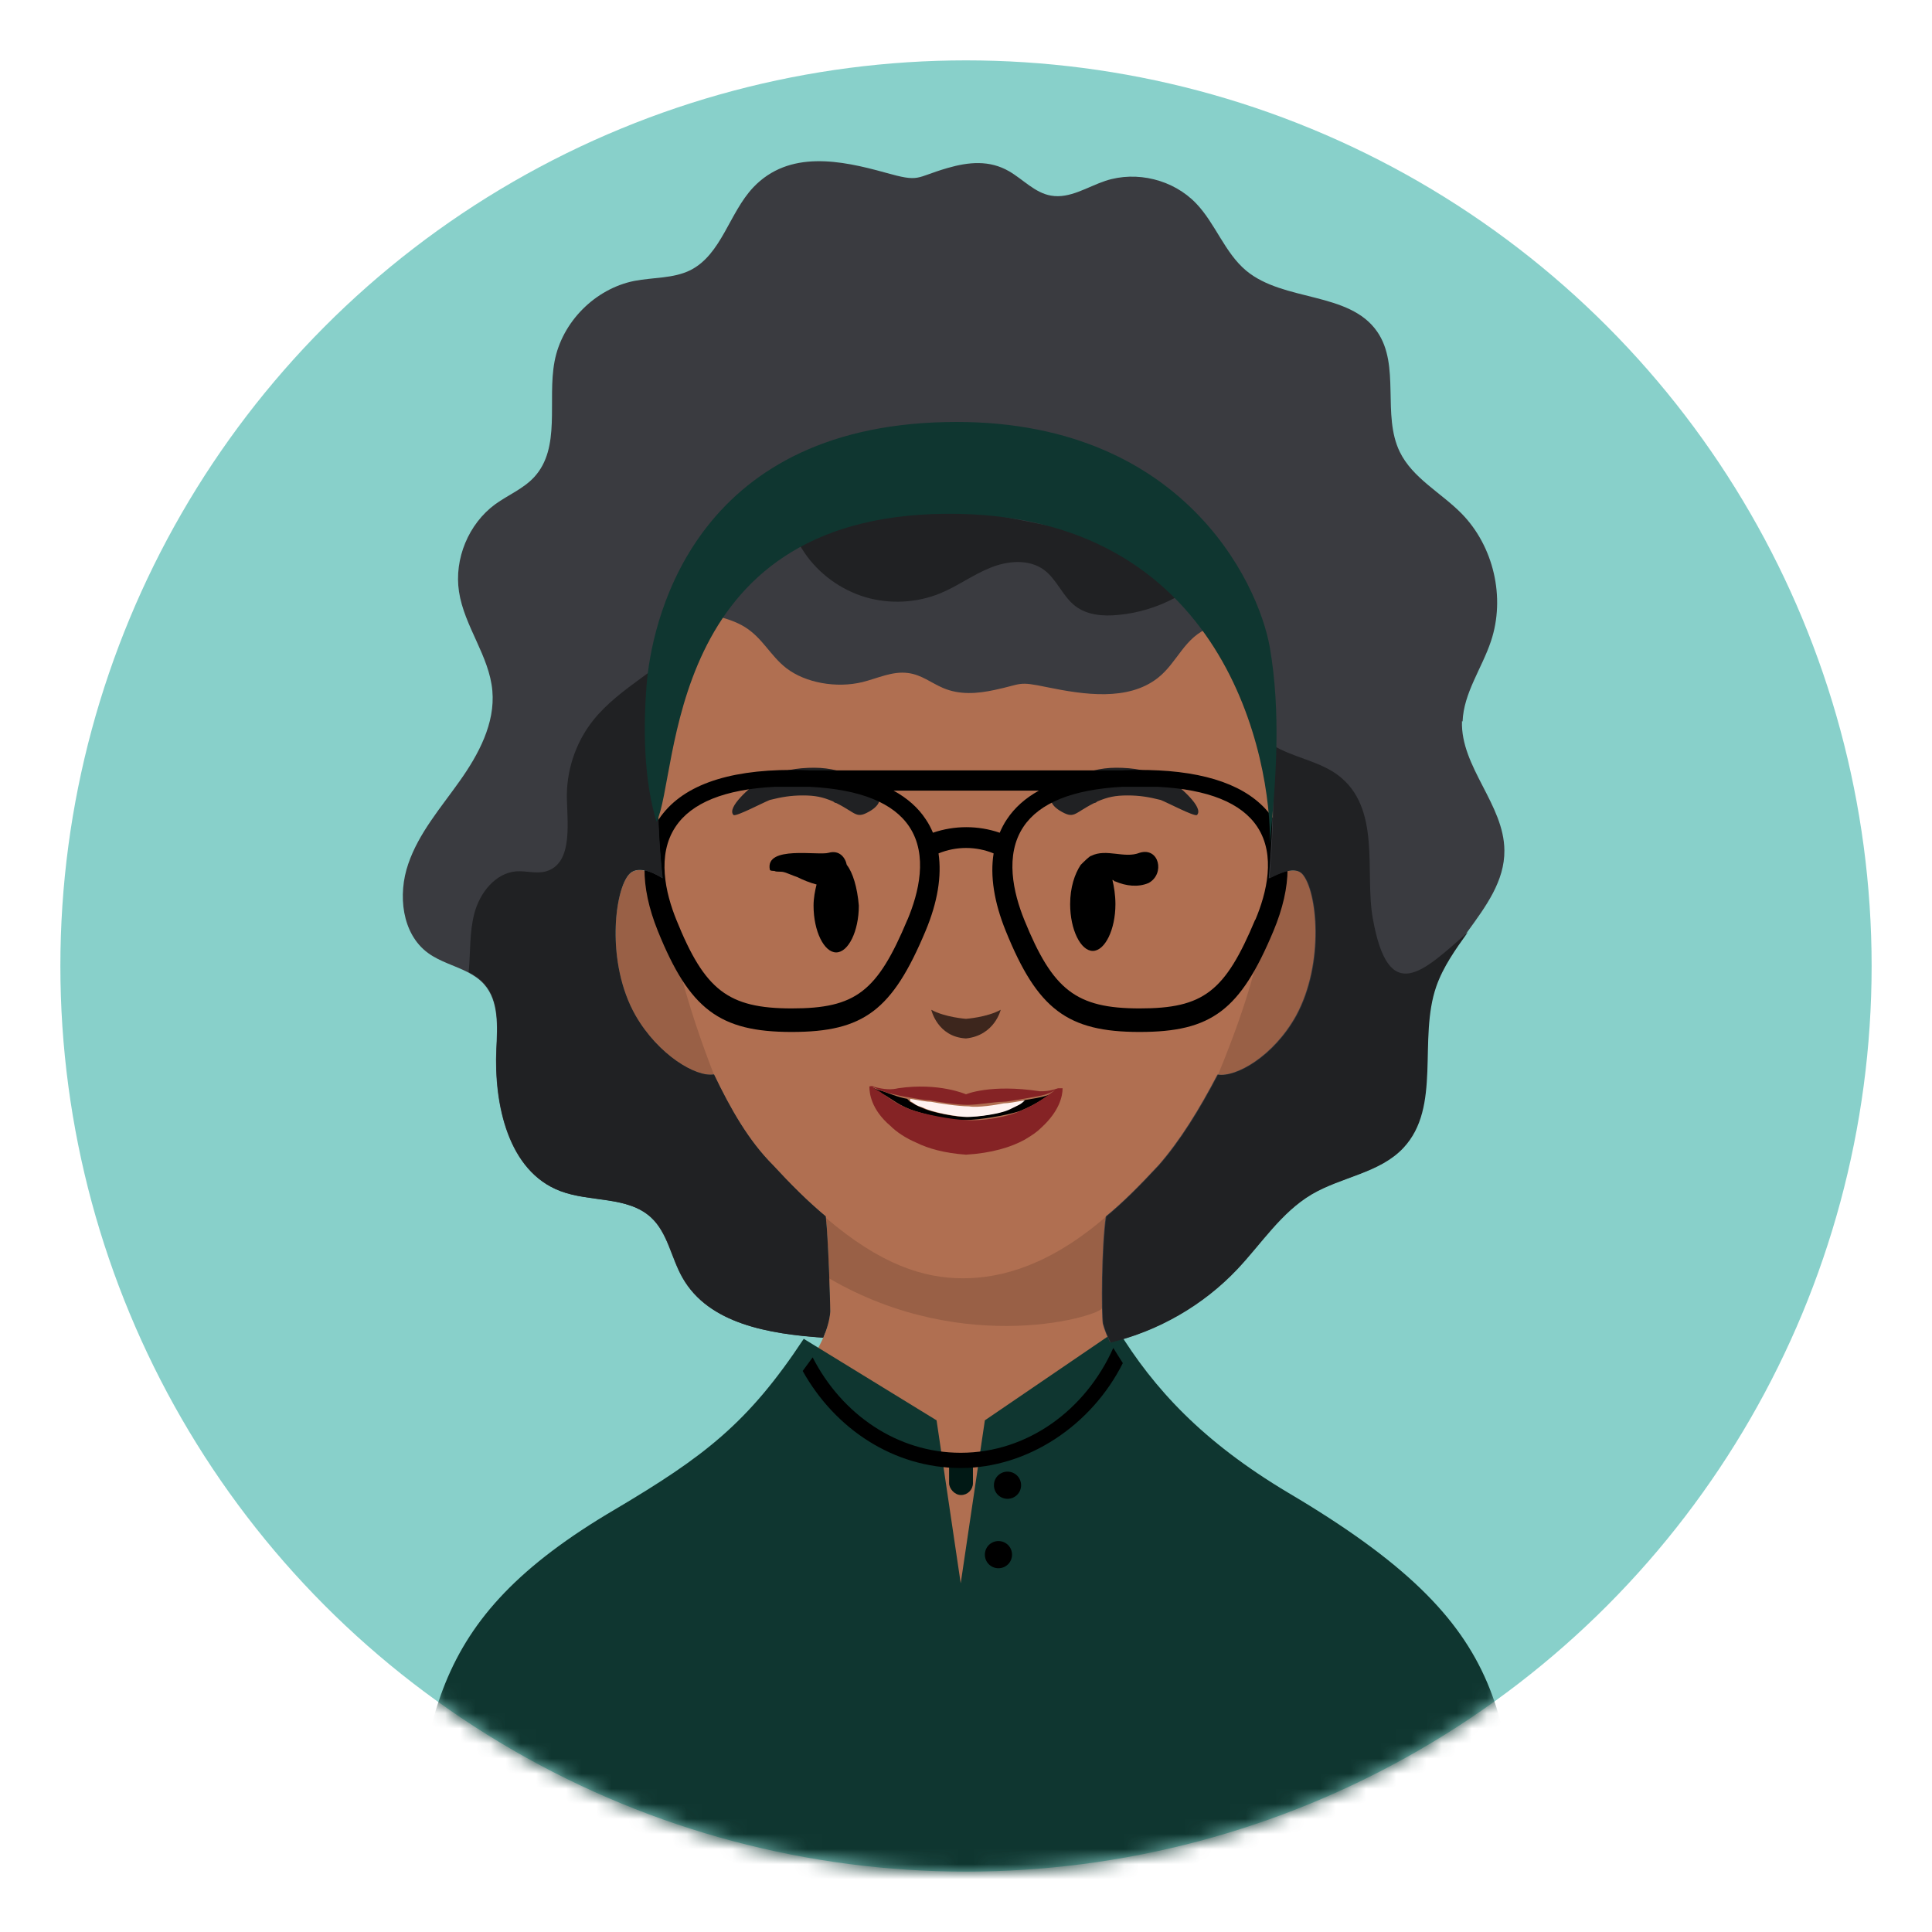 <?xml version="1.0" encoding="utf-8"?><!DOCTYPE svg PUBLIC "-//W3C//DTD SVG 1.1//EN" "http://www.w3.org/Graphics/SVG/1.1/DTD/svg11.dtd"><svg viewBox="0 0 128 128" xmlns="http://www.w3.org/2000/svg" xmlns:xlink="http://www.w3.org/1999/xlink"><desc>Created with https://github.com/gomig/avatar</desc><defs></defs><circle fill="#88d0ca" cx="64" cy="64" r="60"/><mask id="mask-7871cfb8-104b-4932-9632-7d1f339a9845"><path fill="white" d="M0,0V64H4c0,33.14,26.86,60,60,60s60-26.86,60-60h4V0H0Z"/></mask><g mask="url(#mask-7871cfb8-104b-4932-9632-7d1f339a9845)">
<g>
	<path fill="#b06f51" d="M99.6,116.1c-1.1-8.1-7.5-12.9-14.2-17-6.2-3.8-11.3-7.6-12.3-11.4-.1-.7-.1-5,.2-7.1,1.1-.9,2.2-2,3.5-3.4,1.4-1.6,2.7-3.7,3.9-6,1.2,.2,3.7-1.2,5.2-3.9,1.9-3.5,1.4-8.3,.4-9.4-.5-.5-1.4-.1-2.2,.3,.3-3.5,.4-7.2,.1-11.3-1-14.3-11.3-18.2-20.2-18.2s-19,3.9-20.2,18.2c-.3,4.1-.3,7.8,.1,11.3-.8-.5-1.7-.8-2.2-.3-1,1-1.6,5.9,.4,9.4,1.5,2.6,4,4.1,5.2,3.9,1.1,2.3,2.3,4.4,3.9,6,1.2,1.3,2.3,2.4,3.5,3.4,.2,1.9,.3,6.3,.3,6.3-.4,4.1-5.8,8-12.4,12.1s-13,8.9-14.2,17c-1.1,8.1-1.4,12-1.4,12H101c0,.1-.2-3.8-1.4-11.9Z" />
	<path fill="#3d261d" d="M64,67.5s-1.4-.1-2.3-.6c0,0,.4,1.8,2.3,1.9,1.9-.2,2.3-1.9,2.3-1.9-.9,.5-2.3,.6-2.3,.6Z" />
	<path fill="#3d261d" opacity="0.2" d="M43.9,58.2c-.8-.5-1.7-.8-2.2-.3-1,1-1.6,5.9,.4,9.4,1.5,2.6,4,4.1,5.2,3.9-1.69-4.35-2.93-8.68-3.4-13Z" />
	<path fill="#3d261d" opacity="0.2" d="M84.1,58.2c-.16,4.14-1.55,8.52-3.4,13,1.2,.2,3.7-1.2,5.2-3.9,1.9-3.5,1.4-8.3,.4-9.4-.5-.5-1.4-.1-2.2,.3Z" />
	<path fill="#3d261d" opacity="0.2" d="M73.05,86.64c-.03-1.59,.02-4.45,.25-6.05-3.7,3.2-6.9,4.1-9.5,4.1s-5.44-.89-9.09-4.01c0,0,0,0,0,0,.1,1.02,.18,2.68,.23,4.02,9.07,5.28,18.12,2.44,18.11,1.93Z" />
</g><g>
			<path fill="#0f3630" d="M101.05,128c-1.2-14.4-.3-20-15.7-29.1-5.7-3.4-8.9-6.9-11.3-10.8l-8.8,6-1.6,10.8-1.6-10.8-8.8-5.4c-3.7,5.6-6.6,7.8-12.5,11.3-12.6,7.4-12.8,14-13.8,28H101.05Z" />
			<path d="M67.65,98.4c0,.5-.4,.9-.9,.9s-.9-.4-.9-.9,.4-.9,.9-.9,.9,.4,.9,.9Z" />
			<path d="M67.05,103c0,.5-.4,.9-.9,.9s-.9-.4-.9-.9,.4-.9,.9-.9,.9,.4,.9,.9Z" />
		</g>
<g>
	<path d="M56.1,57.3c-0.1-0.5-0.5-1-1.2-0.8c-0.7,0.2-4.2-0.5-3.9,1.1c0,0.1,0.2,0.1,0.3,0.1c0.2,0.1,0.4,0,0.7,0.1
	c0.3,0.1,0.5,0.2,0.8,0.3c0.4,0.2,0.9,0.4,1.3,0.5c-0.1,0.4-0.2,0.9-0.2,1.4c0,1.7,0.7,3.1,1.5,3.1s1.5-1.4,1.5-3.1
	C56.8,58.8,56.5,57.8,56.1,57.3z"/>
	<path d="M75.5,56.5c-1,0.4-2.2-0.3-3.2,0.2c-0.1,0-0.5,0.4-0.7,0.6c-0.4,0.6-0.7,1.5-0.7,2.6c0,1.7,0.7,3.1,1.5,3.1
	c0.8,0,1.5-1.4,1.5-3.1c0-0.6-0.1-1.2-0.2-1.6c0.1,0,0.1,0.1,0.2,0.1c0.7,0.3,1.5,0.4,2.2,0.1C77.2,57.9,76.8,56.1,75.5,56.5z"/>
</g>
<g>
	<path fill="#202123" d="M56.5,51.4c-0.1,0-0.2-0.1-0.3-0.1c-1-0.4-1.9-0.5-3.1-0.4c-1.1,0.1-1.9,0.4-2.9,0.9
	c-0.4,0.3-2.1,1.7-1.6,2.2c0.2,0.1,1.9-0.8,2.4-1c0.8-0.2,1.4-0.3,2.2-0.3c0.8,0,1.3,0.1,2,0.4c0,0,0.1,0.1,0.2,0.1
	c1.4,0.7,1.3,1.1,2.3,0.5C59.1,52.8,57.6,52,56.5,51.4z"/>
	<path fill="#202123" d="M71.4,51.4c0.1,0,0.2-0.1,0.3-0.1c1-0.4,1.9-0.5,3.1-0.4c1.1,0.1,1.9,0.4,2.9,0.9c0.4,0.3,2.1,1.7,1.6,2.2
	c-0.2,0.1-1.9-0.8-2.4-1c-0.8-0.2-1.4-0.3-2.2-0.3c-0.8,0-1.3,0.1-2,0.4c0,0-0.1,0.1-0.2,0.1c-1.4,0.7-1.3,1.1-2.3,0.5
	C68.8,52.8,70.3,52,71.4,51.4z"/>
</g>
<g>
	<path d="M60.3,73.5c0.8,0.3,2.8,0.8,3.7,0.7c0.9,0,2.7-0.3,3.6-0.6c1.2-0.5,1.6-0.9,2.2-1.2c0.1,0,0.2-0.1,0.2-0.1
	l0,0l0,0c-0.2,0.1-0.4,0.2-0.7,0.3c-0.3,0.1-0.9,0.2-1.5,0.3c-0.3,0.3-0.3,0.3-1,0.6C66.2,73.8,64.7,74,64,74
	c-0.7,0-2.3-0.3-2.9-0.6c-0.5-0.2-0.4-0.2-0.8-0.4c-0.1-0.1-0.1-0.1-0.2-0.2c-0.6-0.1-1.3-0.4-1.6-0.5c-0.4-0.1-0.6-0.2-0.8-0.3
	c0.2,0.2,0.5,0.3,0.6,0.4C59,72.7,59.3,73.1,60.3,73.5L60.3,73.5z"/>
	<path fill="#FEF2F0" d="M60.4,73c0.3,0.2,0.2,0.2,0.8,0.4c0.6,0.3,2.2,0.6,2.9,0.6c0.7,0,2.2-0.2,2.8-0.5c0.6-0.3,0.7-0.3,1-0.6
	c-0.6,0.1-1.1,0.2-1.4,0.2c-0.5,0.1-1.7,0.3-2.3,0.2c-0.7,0-2-0.2-2.5-0.3c-0.3,0-0.8-0.1-1.4-0.2C60.3,72.9,60.3,73,60.4,73
	L60.4,73z"/>
	<path fill="#852325" d="M70.1,72.1c-0.6,0.2-0.9,0.2-1.2,0.2c-3.3-0.5-4.9,0.2-4.9,0.2s-1.8-0.8-4.5-0.4c-0.4,0.1-0.9,0.1-1.6-0.1
	c-0.1-0.1-0.4,0-0.3,0c0,0.4,0.1,1.5,1.4,2.6c0.4,0.4,1,0.8,1.7,1.1l0,0c0.8,0.4,1.9,0.7,3.3,0.8c1.7-0.1,3-0.5,3.9-1
	c0.5-0.3,0.8-0.5,1.1-0.8c1.2-1.1,1.4-2.1,1.4-2.6C70.5,72.1,70.2,72.1,70.1,72.1z M67.6,73.6C66.8,74,65,74.3,64,74.2
	c-0.9,0-2.9-0.4-3.7-0.7c-1-0.4-1.3-0.7-1.9-1.1c-0.1-0.1-0.4-0.2-0.6-0.4l0,0c0.2,0.1,0.4,0.2,0.7,0.3c0.3,0.1,1,0.3,1.7,0.4
	c0.6,0.1,1.1,0.2,1.4,0.2c0.5,0.1,1.8,0.3,2.5,0.3c0.7,0,1.8-0.2,2.3-0.2c0.3,0,0.8-0.1,1.4-0.2s1.2-0.2,1.5-0.3
	c0.3-0.1,0.5-0.2,0.6-0.3l0,0l0,0l0,0l-0.1,0.1C69.2,72.7,68.8,73.1,67.6,73.6z"/>
</g><path d="M84.38,54.28c-1.3-1.96-3.86-3.05-7.64-3.24h0s-.04,0-.04,0c-.39-.02-.79-.03-1.2-.03s-.8,.01-1.19,.03h-20.65c-.39-.02-.79-.03-1.2-.03-4.39,0-7.35,1.09-8.8,3.25-1.25,1.87-1.28,4.43-.08,7.41,2.1,5.2,4.09,6.7,8.87,6.7s6.67-1.44,8.87-6.69c.8-1.91,1.08-3.64,.86-5.14,1.17-.48,2.48-.48,3.65,0-.24,1.49,.03,3.23,.8,5.13,2.1,5.2,4.09,6.7,8.87,6.7s6.67-1.44,8.87-6.69c1.24-2.97,1.25-5.53,.01-7.4Zm-24.26,6.65c-2,4.78-3.43,5.88-7.66,5.88s-5.77-1.21-7.65-5.87c-.72-1.78-1.31-4.29-.05-6.17,1.06-1.59,3.26-2.47,6.54-2.64h2.38c3.31,.17,5.52,1.06,6.57,2.65,1.24,1.88,.62,4.38-.13,6.16Zm6.11-5.76c-1.43-.49-2.99-.49-4.42,0-.13-.31-.28-.6-.47-.88-.51-.78-1.23-1.41-2.14-1.91h9.63c-.9,.5-1.61,1.13-2.12,1.9-.19,.28-.35,.59-.48,.9Zm16.93,5.76c-2,4.78-3.43,5.88-7.65,5.88s-5.76-1.21-7.65-5.87c-.72-1.78-1.31-4.29-.05-6.17,1.06-1.58,3.25-2.46,6.51-2.64h2.41c3.31,.17,5.52,1.06,6.57,2.65,1.24,1.88,.62,4.38-.13,6.16Z" /><g>
			<rect fill="#011915" x="62.88" y="96.36" width="1.58" height="2.69" rx=".79" ry=".79" />
			<path d="M73.76,89.3c-1.83,4.11-5.68,6.95-10.11,6.95-4.21,0-7.88-2.55-9.81-6.32l-.66,.9c2.15,3.85,6.04,6.43,10.47,6.43s8.66-2.81,10.74-6.95l-.63-1Z" />
		</g><g>
			<path fill="#3a3b40" d="M96.9,47.8c.07-1.89,1.28-3.52,1.88-5.32,.97-2.89,.18-6.29-1.95-8.46-1.36-1.38-3.24-2.34-4.09-4.08-1.2-2.46,.06-5.72-1.5-7.97-1.85-2.67-6.18-1.96-8.68-4.04-1.42-1.19-2.03-3.11-3.31-4.45-1.51-1.58-3.94-2.18-6.01-1.5-1.2,.4-2.36,1.2-3.61,.98-1.06-.18-1.84-1.07-2.77-1.61-1.31-.76-2.69-.62-4.08-.22-2.21,.64-1.77,.97-4.15,.3-2.92-.81-6.35-1.51-8.72,.98-1.6,1.69-2.1,4.44-4.17,5.49-1.13,.56-2.47,.47-3.71,.71-2.61,.52-4.8,2.73-5.29,5.34-.49,2.6,.45,5.71-1.35,7.66-.71,.77-1.72,1.18-2.57,1.79-1.78,1.3-2.74,3.63-2.41,5.8,.35,2.3,2.01,4.26,2.21,6.57,.19,2.15-.91,4.21-2.16,5.97-1.25,1.77-2.71,3.44-3.41,5.49-.71,2.04-.43,4.64,1.31,5.91,.79,.58,1.81,.84,2.67,1.29,.39,.21,.75,.45,1.05,.79,.98,1.11,.87,2.79,.8,4.27-.17,3.68,.78,8.1,4.22,9.41,1.98,.76,4.47,.32,6.03,1.76,1.11,1.03,1.33,2.68,2.08,3.99,1.74,3.07,5.76,3.72,9.31,3.97,.25-.58,.42-1.15,.47-1.74,0,0-.1-4.4-.3-6.3-1.2-1-2.3-2.1-3.5-3.4-1.6-1.6-2.8-3.7-3.9-6-1.2,.2-3.7-1.3-5.2-3.9-2-3.5-1.4-8.4-.4-9.4,.5-.5,1.4-.2,2.2,.3-.4-3.5-.4-7.2-.1-11.3,.21-2.48,.69-4.63,1.38-6.52,1.46,.29,3.03,.48,4.16,1.17,1.19,.73,1.7,1.91,2.77,2.74,1.26,.97,3.31,1.34,5.04,.92,1.01-.25,1.98-.74,3.02-.6,.89,.11,1.54,.66,2.32,.99,1.1,.47,2.26,.38,3.42,.13,1.86-.39,1.48-.6,3.48-.18,2.45,.5,5.33,.93,7.31-.6,1.34-1.04,1.76-2.73,3.5-3.37,.89-.33,1.94-.3,2.93-.42,.53,1.7,.89,3.6,1.04,5.75,.3,4.1,.2,7.8-.1,11.3,.8-.4,1.7-.8,2.2-.3,1,1.1,1.5,5.9-.4,9.4-1.5,2.7-4,4.1-5.2,3.9-1.2,2.3-2.5,4.4-3.9,6-1.3,1.4-2.4,2.5-3.5,3.4-.3,2.1-.3,6.4-.2,7.1,.11,.42,.28,.83,.48,1.25,3.18-.77,6.14-2.47,8.39-4.85,1.61-1.7,2.91-3.77,4.94-4.97,1.97-1.16,4.51-1.41,6.07-3.08,2.54-2.71,.96-7.2,2.18-10.7,.45-1.29,1.27-2.45,2.09-3.59,1.24-1.71,2.48-3.38,2.46-5.41-.02-3.04-2.91-5.53-2.81-8.56Z" />
			<path fill="#202123" d="M84.1,58.2c.8-.4,1.7-.8,2.2-.3,1,1.1,1.5,5.9-.4,9.4-1.5,2.7-4,4.1-5.2,3.9-1.2,2.3-2.5,4.4-3.9,6-1.3,1.4-2.4,2.5-3.5,3.4-.3,2.1-.3,6.4-.2,7.1,.11,.42,.28,.83,.48,1.25,3.18-.77,6.14-2.47,8.39-4.85,1.61-1.7,2.91-3.77,4.94-4.97,1.97-1.16,4.51-1.41,6.07-3.08,2.54-2.71,.96-7.2,2.18-10.7,.45-1.29,1.27-2.45,2.09-3.59-2.94,2.58-5.25,4.98-6.3-.92-.55-3.08,.6-7.34-2.34-9.51-1.25-.92-3.02-1.17-4.28-1.96,.11,3.13,.01,6.04-.23,8.82Z" />
			<path fill="#202123" d="M32.9,69.5c-.17,3.68,.78,8.1,4.22,9.41,1.98,.76,4.47,.32,6.03,1.76,1.11,1.03,1.33,2.68,2.08,3.99,1.74,3.07,5.76,3.72,9.31,3.97,.25-.58,.42-1.15,.47-1.74,0,0-.1-4.4-.3-6.3-1.2-1-2.3-2.1-3.5-3.4-1.6-1.6-2.8-3.7-3.9-6-1.2,.2-3.7-1.3-5.2-3.9-2-3.5-1.4-8.4-.4-9.4,.5-.5,1.4-.2,2.2,.3-.4-3.5-.4-7.2-.1-11.3,.1-1.17,.26-2.26,.47-3.29-.59,.43-1.18,.87-1.77,1.3-1.15,.84-2.31,1.7-3.2,2.81-1.19,1.49-1.82,3.41-1.75,5.32,.06,1.78,.32,4.21-1.39,4.7-.64,.18-1.31-.05-1.98,0-1.39,.12-2.41,1.44-2.76,2.78-.34,1.27-.25,2.59-.38,3.89,.39,.21,.75,.45,1.05,.79,.98,1.11,.87,2.79,.8,4.27Z" />
			<path fill="#202123" d="M51.39,31.23c.4,1.88,.83,3.8,1.91,5.39,.95,1.4,2.4,2.45,4.02,2.94,1.62,.48,3.41,.39,4.97-.25,1.15-.47,2.16-1.23,3.31-1.69,1.15-.47,2.56-.6,3.56,.13,.86,.63,1.24,1.76,2.09,2.41,.79,.6,1.85,.68,2.84,.58,2.64-.24,5.15-1.59,6.82-3.64l-29.52-5.87Z" />
			<path fill="#0f3630" d="M62.63,34.04c18.67-.17,21.63,16.48,21.5,21.89,.42-4.34,.74-8.74,0-13.03-.74-4.29-5.99-15.65-22.26-14.91s-18.73,13.58-19.03,17.38c-.23,2.89-.19,6.32,.66,9.08,1.51-3.11,.46-20.24,19.13-20.41Z" />
		</g></g></svg>